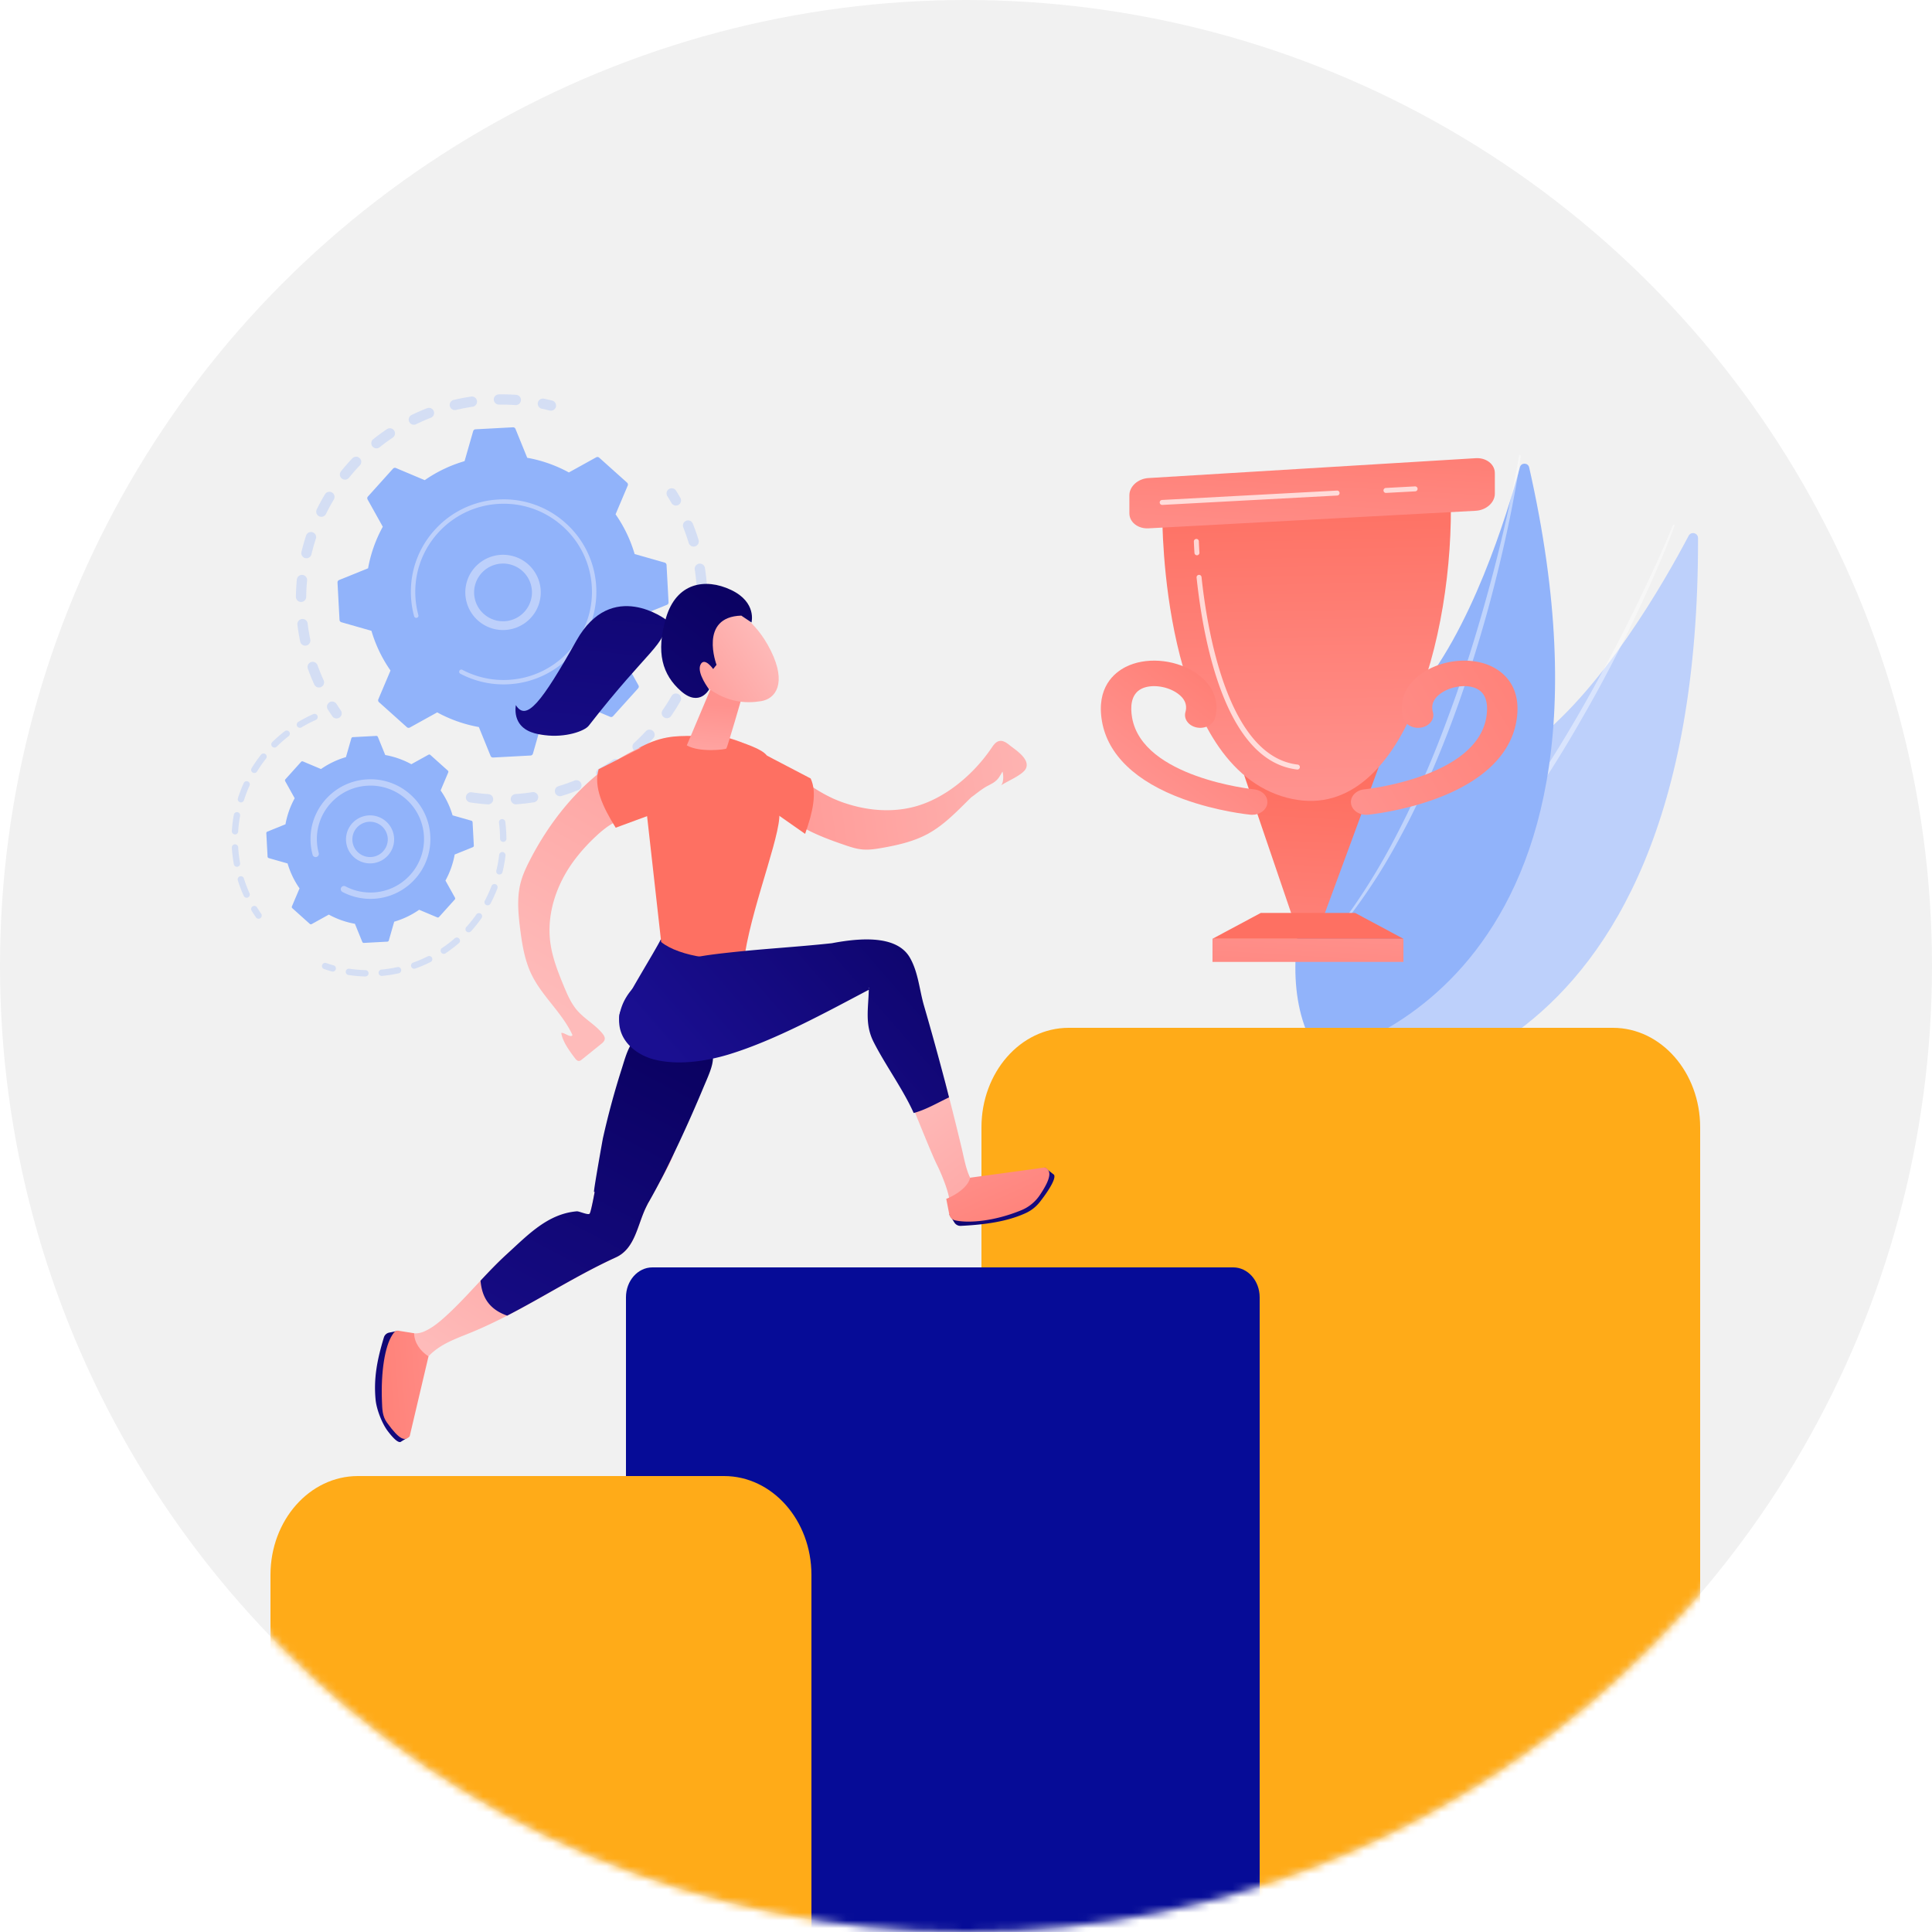 <svg width="250" height="250" fill="none" xmlns="http://www.w3.org/2000/svg"><circle cx="125" cy="125" r="125" fill="#F1F1F1"/><mask id="a" style="mask-type:alpha" maskUnits="userSpaceOnUse" x="0" y="0" width="250" height="250"><circle cx="125" cy="125" r="125" fill="#F1F1F1"/></mask><g mask="url(#a)"><path opacity=".3" d="M60.294 103.08a.667.667 0 01.76-.557c.707.108 1.428.187 2.146.235a.665.665 0 01.621.695v.013a.665.665 0 01-.71.619 26.575 26.575 0 01-2.259-.247.665.665 0 01-.558-.758zm6.415-.329c.717-.05 1.438-.132 2.145-.242a.665.665 0 11.206 1.313 27.38 27.38 0 01-2.258.256.667.667 0 01-.713-.696.665.665 0 01.62-.631zm5.563-1.023a24.89 24.89 0 002.036-.714.666.666 0 11.496 1.235c-.7.28-1.422.533-2.144.752a.667.667 0 01-.86-.668.663.663 0 01.472-.605zm5.193-2.237a25.29 25.29 0 001.827-1.15.665.665 0 11.76 1.093 26.62 26.62 0 01-1.923 1.21.667.667 0 01-.998-.608.664.664 0 01.334-.545zm4.566-3.336a25.6 25.6 0 001.525-1.525.668.668 0 01.942-.04c.271.248.29.669.04.939-.51.556-1.05 1.095-1.605 1.604a.666.666 0 01-.902-.978zm3.71-4.26a25.62 25.62 0 001.15-1.824.668.668 0 01.91-.248c.32.183.43.588.247.907-.373.654-.78 1.3-1.209 1.92a.668.668 0 01-1.215-.41.659.659 0 01.118-.346zm3.046-24.506c.342-.136.73.03.866.371.28.7.532 1.42.75 2.142a.667.667 0 01-1.276.384 24.976 24.976 0 00-.712-2.034.665.665 0 01.372-.863zm-.375 19.533c.265-.664.505-1.347.712-2.031a.667.667 0 011.276.385c-.218.72-.47 1.44-.75 2.14a.668.668 0 01-1.286-.278.686.686 0 01.048-.216zm2.047-13.983a.666.666 0 01.76.556c.116.744.2 1.501.252 2.253a.666.666 0 01-1.33.091 25.274 25.274 0 00-.239-2.14.663.663 0 01.557-.76zM89.9 81.48c.11-.706.19-1.426.24-2.14a.666.666 0 011.33.078v.013a26.53 26.53 0 01-.252 2.253.666.666 0 01-1.318-.204zm-3.65-17.668a.657.657 0 00.1.384c.183.29.362.589.534.889.183.319.59.43.91.247a.663.663 0 00.247-.907c-.18-.316-.37-.63-.561-.935a.668.668 0 00-1.23.322zM69.585 52.208a.665.665 0 00.53.682c.335.07.676.149 1.011.233a.664.664 0 10.327-1.29 28.301 28.301 0 00-1.066-.245.666.666 0 00-.802.62zM38.411 74.994a.666.666 0 011.327.128 25.585 25.585 0 00-.115 2.117.666.666 0 01-1.333-.019 25.95 25.95 0 01.122-2.226zm.654 5.104a.666.666 0 01.743.579c.086.7.202 1.403.347 2.092a.667.667 0 01-1.305.272 26.868 26.868 0 01-.365-2.202.665.665 0 01.58-.74zm-.058-8.679c.172-.72.377-1.442.61-2.147a.667.667 0 011.266.416c-.221.67-.416 1.355-.578 2.038a.666.666 0 01-1.298-.307zm1.23 14.26a.667.667 0 01.853.403c.238.663.506 1.323.8 1.963a.667.667 0 01-1.213.552 26.303 26.303 0 01-.842-2.068.66.66 0 01.403-.85zm.749-19.76c.326-.664.685-1.323 1.067-1.96a.667.667 0 01.914-.229.664.664 0 01.23.912 25.3 25.3 0 00-1.014 1.862.668.668 0 01-1.265-.324.679.679 0 01.068-.261zm3.14-4.933c.464-.579.959-1.144 1.47-1.681a.668.668 0 01.942-.025.663.663 0 01.024.94 25.34 25.34 0 00-1.396 1.597.668.668 0 01-1.187-.448.67.67 0 01.147-.383zm4.144-4.135c.58-.464 1.186-.909 1.802-1.321a.668.668 0 01.925.18.664.664 0 01-.181.924 25.47 25.47 0 00-1.712 1.256.667.667 0 01-.834-1.039zm4.948-3.134a26.31 26.31 0 012.049-.895.665.665 0 11.483 1.24c-.658.254-1.313.54-1.947.85a.667.667 0 01-.585-1.195zm5.52-1.974a26.828 26.828 0 012.196-.423.666.666 0 11.197 1.316c-.697.104-1.399.239-2.084.401a.666.666 0 11-.308-1.294zm5.815-.715a27.012 27.012 0 012.235.062.659.659 0 01.619.71.666.666 0 01-.712.617 26.034 26.034 0 00-2.124-.06.666.666 0 01-.675-.655v-.041a.666.666 0 01.657-.633zm-22.24 40.384a.66.66 0 00.102.386c.194.305.397.61.605.909a.667.667 0 001.096-.758c-.198-.283-.39-.574-.574-.862a.667.667 0 00-1.229.325z" fill="#91B3FA"/><path d="M52.652 94.098c.105.094.26.112.384.043l3.539-1.96a17.656 17.656 0 005.387 1.897l1.521 3.74a.332.332 0 00.326.206l4.848-.26a.332.332 0 00.302-.24l1.113-3.88a17.643 17.643 0 005.152-2.46l3.729 1.571c.13.055.282.022.377-.084l3.245-3.603a.33.33 0 00.043-.383l-1.965-3.53a17.556 17.556 0 001.902-5.374l3.749-1.518a.331.331 0 00.207-.324l-.26-4.837a.333.333 0 00-.24-.301l-3.89-1.11a17.56 17.56 0 00-2.467-5.14l1.575-3.72a.33.33 0 00-.084-.375l-3.612-3.238a.333.333 0 00-.383-.043l-3.54 1.96a17.657 17.657 0 00-5.386-1.897l-1.522-3.74a.331.331 0 00-.326-.206l-4.848.26a.332.332 0 00-.302.24l-1.112 3.88a17.639 17.639 0 00-5.153 2.46l-3.729-1.57a.332.332 0 00-.377.083l-3.244 3.604a.33.33 0 00-.044.382l1.966 3.53a17.556 17.556 0 00-1.903 5.374l-3.748 1.519a.332.332 0 00-.208.324l.26 4.837a.332.332 0 00.241.301l3.89 1.11a17.577 17.577 0 002.467 5.14l-1.575 3.72a.33.33 0 00.084.375l3.611 3.237z" fill="#91B3FA"/><path d="M60.303 75.72c.518-2.634 3.088-4.356 5.73-3.84a4.85 4.85 0 013.11 2.063 4.82 4.82 0 01.738 3.652c-.518 2.635-3.088 4.357-5.729 3.84a4.88 4.88 0 01-3.936-5.005c.012-.234.04-.471.087-.71zm7.895-1.144a3.745 3.745 0 00-6.778 1.363 3.737 3.737 0 002.952 4.382 3.746 3.746 0 004.459-3.493 3.703 3.703 0 00-.633-2.252z" fill="#BDD0FB"/><path d="M53.18 75.997a12.253 12.253 0 00.03 1.62c.056.64.162 1.272.316 1.89l.007.026.019.072c.011.046.024.093.037.139a.286.286 0 00.349.2.284.284 0 00.2-.35 11.423 11.423 0 01-.386-2.396c-.218-4.036 1.706-7.7 4.78-9.893a11.379 11.379 0 016.023-2.105c.395-.02.787-.022 1.177-.003a11.361 11.361 0 017.074 2.907 11.318 11.318 0 013.776 7.873c.337 6.282-4.51 11.662-10.804 11.998a11.416 11.416 0 01-5.948-1.3.284.284 0 10-.266.502 11.985 11.985 0 006.245 1.365c6.608-.353 11.695-6.005 11.342-12.595a11.884 11.884 0 00-3.964-8.265 11.922 11.922 0 00-8.662-3.048 11.935 11.935 0 00-8.286 3.954 11.863 11.863 0 00-3.06 7.41z" fill="#BDD0FB"/><path opacity=".3" d="M41.662 124.985a.41.41 0 00.277.408c.33.114.669.22 1.006.314a.412.412 0 00.508-.285.41.41 0 00-.286-.506c-.32-.09-.643-.19-.959-.299a.411.411 0 00-.546.368zm3.08.713a.412.412 0 01.469-.345 17.08 17.08 0 002.083.182.41.41 0 01.4.422.426.426 0 01-.422.4 17.888 17.888 0 01-2.184-.192.41.41 0 01-.346-.467zm4.641-.235a17.099 17.099 0 002.065-.326.412.412 0 01.179.802c-.71.157-1.438.272-2.165.341a.411.411 0 11-.079-.817zm4.074-.904c.654-.233 1.3-.51 1.921-.822a.412.412 0 01.371.733c-.651.328-1.33.618-2.015.862a.412.412 0 01-.55-.406.413.413 0 01.273-.367zm3.727-1.875a16.944 16.944 0 001.66-1.266.411.411 0 11.54.621c-.55.475-1.135.921-1.742 1.327a.411.411 0 01-.458-.682zm3.155-2.726c.465-.514.904-1.063 1.303-1.63a.413.413 0 01.573-.1.41.41 0 01.1.572 17.998 17.998 0 01-1.365 1.709.414.414 0 01-.581.03.41.41 0 01-.03-.581zm2.395-3.406c.327-.613.617-1.251.864-1.897a.412.412 0 01.77.293c-.26.678-.565 1.348-.907 1.989a.413.413 0 01-.775-.213.42.42 0 01.048-.172zm1.488-3.887c.165-.67.29-1.361.37-2.051a.411.411 0 01.819.096 17.84 17.84 0 01-.39 2.151.412.412 0 01-.8-.196zm.702-6.675a.411.411 0 01.461.355 18.057 18.057 0 01.146 2.182.408.408 0 01-.41.413.411.411 0 01-.413-.409 17.1 17.1 0 00-.14-2.081.411.411 0 01.356-.46zm-34.922 1.547c.043-.715.131-1.433.26-2.135a.412.412 0 01.809.148 16.88 16.88 0 00-.248 2.036.411.411 0 01-.822-.044v-.005zm.386 1.717a.41.41 0 01.435.385c.04.681.123 1.366.245 2.038a.41.41 0 01-.81.147 18.023 18.023 0 01-.258-2.136v-.044a.412.412 0 01.388-.39zm.392-5.94c.216-.683.474-1.36.77-2.009a.412.412 0 01.75.338c-.282.62-.529 1.265-.734 1.916a.412.412 0 01-.786-.245zm.264 10.085a.411.411 0 01.515.27c.204.651.45 1.296.731 1.917a.41.41 0 11-.75.338 17.505 17.505 0 01-.767-2.011.412.412 0 01.27-.514zm1.513-13.994c.373-.61.787-1.203 1.231-1.765a.412.412 0 01.646.51 16.905 16.905 0 00-1.174 1.683.413.413 0 01-.764-.234.422.422 0 01.061-.194zm2.666-3.37a17.99 17.99 0 011.619-1.42.41.41 0 11.506.648c-.539.418-1.058.874-1.544 1.355a.413.413 0 01-.702-.31.41.41 0 01.121-.273zm3.398-2.636c.616-.368 1.26-.702 1.914-.992a.41.41 0 11.334.75 17.05 17.05 0 00-1.825.947.412.412 0 11-.423-.705zm-6.124 24.212a.41.41 0 00.06.233c.184.3.377.596.574.88a.412.412 0 00.677-.468 16.86 16.86 0 01-.547-.84.414.414 0 00-.764.195z" fill="#91B3FA"/><path d="M40.09 119.551a.21.21 0 00.24.027l2.219-1.229c1.039.569 2.176.976 3.377 1.19l.954 2.344a.208.208 0 00.204.129l3.04-.163a.208.208 0 00.188-.15l.698-2.432c1.17-.34 2.257-.867 3.23-1.543l2.336.985a.209.209 0 00.237-.053l2.033-2.259a.208.208 0 00.027-.24l-1.231-2.213c.57-1.037.978-2.171 1.192-3.369l2.35-.951a.207.207 0 00.13-.203l-.163-3.032a.209.209 0 00-.15-.189l-2.439-.696a10.99 10.99 0 00-1.546-3.221l.987-2.332a.207.207 0 00-.053-.235l-2.264-2.03a.209.209 0 00-.241-.026l-2.218 1.228a11.073 11.073 0 00-3.377-1.19l-.954-2.343a.209.209 0 00-.205-.13l-3.039.163a.209.209 0 00-.189.15l-.697 2.432c-1.171.34-2.258.867-3.23 1.543l-2.337-.985a.21.21 0 00-.236.053l-2.034 2.259a.208.208 0 00-.027.24l1.231 2.213a11.003 11.003 0 00-1.192 3.368l-2.35.951a.21.21 0 00-.13.204l.164 3.032a.21.21 0 00.15.189l2.439.695a11.007 11.007 0 001.547 3.222l-.988 2.332a.206.206 0 00.053.235l2.264 2.03z" fill="#91B3FA"/><path d="M44.832 108.021a3.084 3.084 0 011.319-1.981 3.112 3.112 0 014.793 3.177 3.119 3.119 0 01-5.641 1.135 3.079 3.079 0 01-.471-2.331zm3.497-1.644c-.6-.118-1.21.005-1.72.346a2.27 2.27 0 00-.97 1.456 2.271 2.271 0 00.347 1.715 2.293 2.293 0 004.19-1.167 2.289 2.289 0 00-1.847-2.35z" fill="#BDD0FB"/><path d="M40.188 108.202a7.83 7.83 0 00.246 2.344l.018.068a.412.412 0 00.795-.215 6.904 6.904 0 01-.237-1.535 6.828 6.828 0 01.69-3.316A6.973 6.973 0 0142.736 104l.01-.011.032-.035a6.895 6.895 0 014.786-2.284 6.886 6.886 0 015.004 1.761 6.863 6.863 0 012.29 4.774 6.87 6.87 0 01-1.766 4.992 6.894 6.894 0 01-5.49 2.286 6.916 6.916 0 01-2.903-.791.413.413 0 00-.556.171.41.41 0 00.171.555 7.749 7.749 0 004.036.883 7.707 7.707 0 005.355-2.556 7.663 7.663 0 001.974-5.584 7.678 7.678 0 00-2.561-5.341 7.705 7.705 0 00-5.598-1.97c-4.006.213-7.147 3.438-7.333 7.352z" fill="#BDD0FB"/><g filter="url(#filter0_d)"><path d="M219.725 59.623c-.001-.669-.902-.89-1.213-.3-3.011 5.721-11.377 20.477-20.845 27.238-15.416 11.008-28.472 31.429-22.921 44.623-.001 0 45.153 1.26 44.979-71.561z" fill="#BDD0FB"/></g><path opacity=".43" d="M216.667 68.05c-.058.195-.121.352-.182.523l-.19.502-.391 1c-.265.663-.541 1.323-.816 1.983a193.866 193.866 0 01-1.711 3.932 202.546 202.546 0 01-3.697 7.74 175.072 175.072 0 01-4.03 7.575c-1.405 2.492-2.845 4.965-4.367 7.39-3.033 4.854-6.334 9.549-9.953 13.991-1.833 2.202-3.725 4.358-5.738 6.399-2.027 2.026-4.141 3.967-6.388 5.746a.113.113 0 01-.144-.174h.002a83.512 83.512 0 006.194-5.895c1.969-2.062 3.815-4.236 5.602-6.455a135.981 135.981 0 005.127-6.841c1.643-2.33 3.188-4.726 4.72-7.13 3.043-4.823 5.826-9.807 8.471-14.861a224.925 224.925 0 003.802-7.667 203.2 203.2 0 001.797-3.884l.86-1.959.42-.983.204-.493c.065-.163.136-.337.187-.482l.009-.023a.111.111 0 01.142-.07.107.107 0 01.07.135z" fill="#fff"/><g filter="url(#filter1_d)"><path d="M197.873 50.48c-.141-.625-1.029-.645-1.196-.028-1.617 5.968-6.348 21.485-13.778 29.766-12.097 13.484-20.024 35.267-12.085 46.434.001 0 42.429-8.209 27.059-76.173z" fill="#91B3FA"/></g><path opacity=".43" d="M196.779 58.983c-.013.195-.04.355-.061.527l-.072.509-.156 1.014c-.109.675-.229 1.348-.348 2.022a189.902 189.902 0 01-.775 4.028 195.14 195.14 0 01-1.835 7.996 164.5 164.5 0 01-2.182 7.912 173.69 173.69 0 01-2.534 7.808c-1.819 5.164-3.921 10.234-6.373 15.134-1.253 2.437-2.57 4.843-4.023 7.167-1.47 2.313-3.04 4.565-4.767 6.692a.11.11 0 01-.155.016.109.109 0 01-.019-.151l.001-.001a79.927 79.927 0 004.551-6.793c1.407-2.335 2.677-4.749 3.882-7.192a129.528 129.528 0 003.358-7.453c1.048-2.517 1.99-5.076 2.918-7.64 1.835-5.136 3.394-10.368 4.808-15.637a216.669 216.669 0 001.951-7.95c.302-1.33.593-2.663.866-4l.395-2.007.187-1.006.088-.503c.026-.165.057-.343.074-.487l.003-.025a.108.108 0 01.12-.095.11.11 0 01.098.115z" fill="#fff"/><g filter="url(#filter2_d)"><path d="M215.899 258H127V135.881c0-7.114 5.052-12.881 11.283-12.881h70.434c6.231 0 11.283 5.767 11.283 12.881v117.437c0 2.586-1.837 4.682-4.101 4.682z" fill="#FFAB18"/></g><path d="M171.241 118.69h-3.984l-6.263-18.377 17.409-1.055-7.162 19.432z" fill="url(#paint0_linear)"/><path d="M150.398 66.17c-.02 1.55-.02 31.92 15.435 36.852 15.454 4.931 22.434-20.765 21.88-39.065l-37.315 2.212z" fill="url(#paint1_linear)"/><path d="M181.603 121.478h-24.707v2.992h24.707v-2.992z" fill="url(#paint2_linear)"/><path d="M181.602 121.478h-24.706l6.252-3.347h12.201l6.253 3.347z" fill="url(#paint3_linear)"/><path d="M148.607 61.86c-1.357.082-2.466 1.084-2.466 2.227v2.336c0 1.142 1.11 2.016 2.467 1.944l42.355-2.273c1.357-.073 2.468-1.068 2.468-2.21v-2.667c0-1.143-1.111-2.01-2.467-1.927l-42.357 2.57z" fill="url(#paint4_linear)"/><path d="M176.776 105.435c-.987 0-1.838-.622-1.953-1.466-.124-.907.652-1.726 1.731-1.83.206-.021 14.419-1.518 15.766-9.278.227-1.309.202-3.018-1.209-3.731-1.164-.59-3.07-.402-4.432.435-.775.476-1.623 1.31-1.263 2.578.253.889-.4 1.78-1.457 1.992-1.057.212-2.12-.336-2.372-1.224-.654-2.3.381-4.549 2.767-6.015 2.652-1.628 6.266-1.875 8.789-.599 1.475.746 3.835 2.652 3.073 7.04-.753 4.34-4.385 7.816-10.503 10.052-4.393 1.607-8.537 2.018-8.711 2.035a2.46 2.46 0 01-.226.011z" fill="url(#paint5_linear)"/><path d="M162.035 105.435c.987 0 1.839-.622 1.954-1.466.123-.907-.652-1.726-1.731-1.83-.206-.021-14.419-1.518-15.766-9.278-.228-1.309-.203-3.018 1.208-3.731 1.164-.59 3.07-.402 4.433.435.775.476 1.623 1.31 1.262 2.578-.252.889.401 1.78 1.458 1.992 1.057.212 2.119-.336 2.372-1.224.653-2.3-.381-4.549-2.768-6.015-2.651-1.628-6.265-1.875-8.788-.599-1.475.746-3.835 2.652-3.074 7.04.754 4.34 4.386 7.816 10.504 10.052 4.393 1.607 8.537 2.018 8.71 2.035.076.007.152.011.226.011z" fill="url(#paint6_linear)"/><path opacity=".7" d="M179.33 63.784a.322.322 0 01-.017-.642l3.783-.204a.323.323 0 01.339.304.322.322 0 01-.304.338l-3.783.203h-.018zm-28.934 1.553a.321.321 0 01-.017-.643l22.597-1.212a.322.322 0 11.035.641l-22.597 1.213h-.018zm17.498 34.241c-.013 0-.026 0-.037-.002-4.092-.47-7.364-3.793-9.723-9.88-1.948-5.025-2.868-10.907-3.296-14.956a.32.32 0 01.286-.353.323.323 0 01.354.286c.735 6.95 3.42 23.229 12.452 24.265a.322.322 0 01-.036.64zm-13.01-27.725a.323.323 0 01-.321-.301c-.06-.927-.076-1.46-.077-1.482a.321.321 0 01.312-.33.31.31 0 01.332.311c0 .006.016.546.076 1.46a.322.322 0 01-.301.342h-.021z" fill="#fff"/><path d="M163 258H81v-90.13c0-2.137 1.531-3.87 3.42-3.87h75.16c1.889 0 3.42 1.733 3.42 3.87V258z" fill="#060C97"/><path d="M104.999 258H39.111c-2.27 0-4.111-2.081-4.111-4.649V203.79c0-7.064 5.063-12.79 11.309-12.79H93.69c6.246 0 11.309 5.726 11.309 12.79V258h-.001z" fill="#FFAB18"/><path d="M78.007 147.337c.104.208-1.37 9.395-1.716 9.721-.213.2-.53.224-.821.249-3.768.321-7.146 2.475-9.933 5.024-2.786 2.548-5.143 5.536-7.945 8.067-.813.734-1.705 1.463-2.72 1.899-1.236.529-2.025-.014-3.066.15l-.031.004a108.89 108.89 0 002.377 4.763c.541-.867 1.169-1.667 1.954-2.323 1.363-1.14 3.08-1.745 4.727-2.415 6.56-2.668 12.415-6.828 18.868-9.778 2.47-1.13 2.763-4.136 3.88-6.453 1.538-3.186 4.569-7.359 4.152-10.036-2.625.502-7.382-.153-9.726 1.128z" fill="url(#paint7_linear)"/><path d="M51.545 172.193l-1.194.249a.897.897 0 00-.675.614c-.888 2.932-1.337 5.318-1.074 8.071.117 1.224.815 3.044 1.554 4.028.756 1.006 1.467 1.684 1.77 1.372l.545-.33c.374-.226.582-.648.533-1.082l-1.459-12.922z" fill="url(#paint8_linear)"/><path d="M53.584 172.52l-2.04-.326c-.377-.061-.57.223-.78.544-.96 1.479-1.488 4.737-1.339 8.572.04 1.039.04 1.933.65 2.776 1.688 2.335 2.328 2.397 2.934 1.782l2.44-10.357c-1.091-.693-1.844-1.798-1.865-2.991z" fill="url(#paint9_linear)"/><path d="M89.498 133.898c-1.818-.718-3.95-1.059-5.841-.423-2.107.709-2.592 2.907-3.212 4.846a103.613 103.613 0 00-2.438 9.016l.001.005c-.035.157-1.147 6.361-1.15 6.884l.093.004c-.28 1.516-.54 2.713-.66 2.826-.213.201-1.36-.337-1.65-.312-3.768.321-6.316 3.037-9.103 5.586-1.174 1.074-2.27 2.225-3.357 3.388.172 2.002.993 3.66 3.448 4.526 4.722-2.435 9.229-5.332 14.073-7.546 2.47-1.13 2.762-4.135 3.88-6.453.094-.195.194-.393.297-.594.02.009 1.022-1.797 1.49-2.714.69-1.237 2.273-4.603 2.493-5.07a178.334 178.334 0 003.12-7.048c1.316-3.139 2.588-5.31-1.484-6.921z" fill="url(#paint10_linear)"/><path d="M86.23 80.221s-7.068-5.444-11.633 2.658c-4.565 8.1-6.5 10.527-7.85 8.358-.07.498-.105 1.314.29 2.08.753 1.46 2.521 1.69 3.448 1.812 2.684.351 5.157-.523 5.7-1.224 7.798-10.039 10.001-10.387 10.045-13.684z" fill="url(#paint11_linear)"/><path d="M118.272 104.402c3.999-1.037 7.702-4.179 10.021-7.602.267-.393.569-.829 1.03-.916.473-.09.924.224 1.303.531.735.597 2.732 1.807 2.112 3.057-.405.815-2.503 1.659-3.259 2.188.422-.296.381-1.417.242-1.816-.214.35-.424.774-.726 1.078-.309.312-.704.516-1.092.716-.873.449-1.446.979-2.225 1.534-1.751 1.711-3.448 3.547-5.61 4.725-1.821.991-3.87 1.457-5.906 1.816-.863.153-1.741.289-2.615.202-.803-.079-1.578-.343-2.344-.606-2.311-.791-4.642-1.677-6.671-3.091a12.645 12.645 0 01-2.607-2.392c-.817-1.008-1.726-2.406-1.818-3.745-.08-1.172.333-2.748 1.707-1.902 3.021 1.861 5.619 4.311 8.949 5.542 3.04 1.125 6.365 1.496 9.509.681z" fill="url(#paint12_linear)"/><path d="M83.722 105.525c-.572.045-1.142.094-1.705.139-2.254.181-3.897 1.542-5.466 3.089a22.799 22.799 0 00-2.229 2.55c-2.284 3.052-3.619 6.925-3.106 10.699.26 1.923.98 3.752 1.72 5.547.47 1.138.962 2.293 1.772 3.221.968 1.112 2.333 1.832 3.258 2.98.165.205.323.451.288.712-.035.271-.264.469-.478.641l-2.472 1.99c-.112.09-.234.184-.378.193-.224.013-.4-.182-.533-.362-.673-.902-1.604-2.137-1.763-3.266.362-.098 1.217.699 1.45.283-1.313-2.879-3.926-5-5.303-7.849-.889-1.841-1.217-3.895-1.472-5.923-.252-2.01-.439-4.082.09-6.039.257-.954.677-1.856 1.127-2.736 2.456-4.811 5.931-9.246 10.364-12.392 3.262-2.315 6.74-3.646 10.711-3.763 1.595-.047 3.214-.092 4.764.286 1.498.366 2.597.991 3.951 1.717 1.771.95 3.882 2.443 4.828 4.24-2.231.382-2.137 1.455-3.525 2.452-.63.453-1.42.617-2.184.755-2.459.445-5.203 1.026-7.686.765-1.967-.205-4.015-.088-6.023.071z" fill="url(#paint13_linear)"/><path d="M85.504 121.56c-.784 1.608-5.163 8.584-5.354 9.732-.191 1.149.512 2.802 1.504 3.642.756.64 7.414 2.188 10.041 1.503 1.98-.516 5.175-8.548 4.761-11.645a8.635 8.635 0 01-.049-1.708c-3.821-.166-7.052-.868-10.903-1.524z" fill="url(#paint14_linear)"/><path d="M127.528 154.788a27.098 27.098 0 01-.19-.161c-2.143-1.678-2.34-3.729-2.927-6.184a401.516 401.516 0 00-2.061-8.223l-.125-.471c-1.615.547-3.474.727-5.276.783.76 1.601 3.467 8.552 4.324 10.252.603 1.196 1.829 4.227 1.532 4.944-.062.153 2.934-.243 4.723-.94z" fill="url(#paint15_linear)"/><path d="M82.369 96.961c1.72-1.092 1.927 2.671 1.353 8.564l1.834 16.37c2.264 1.873 8.352 2.845 10.851 1.429 1.19-7.076 5.086-16.434 4.36-18.567-1.246-2.325-1.612-4.726-1.526-6.979-.68-.904-2.811-1.543-4.88-2.25l-4.764-.287c-2.211-.03-4.257-.002-7.228 1.72z" fill="url(#paint16_linear)"/><path d="M96.147 89.711c-.048.215-2.04 7.035-2.157 7.153-.115.118-3.458.545-5.117-.415l3.35-7.934 3.924 1.196z" fill="url(#paint17_linear)"/><path d="M94.688 78.783s2.978 1.195 5.062 5.423.616 6.222-1.266 6.524c-1.881.302-4.702.309-7.733-2.394-3.029-2.702.069-10.964 3.937-9.553z" fill="url(#paint18_linear)"/><path d="M92.719 86.028s-2.338-6.198 3.203-6.367l1.32.887s.72-2.618-2.646-4.212c-3.366-1.593-7.067-.913-8.411 3.597-1.343 4.51-.462 7.393 1.937 9.499 2.4 2.106 3.637-.226 3.637-.226s-1.626-2.103-1.12-3.187c.505-1.083 1.642.553 1.642.553l.438-.544z" fill="url(#paint19_linear)"/><path d="M122.35 140.22a392.165 392.165 0 00-2.787-10.09c-.595-2.051-.736-4.296-1.81-6.187-1.635-2.883-6.16-2.642-10.117-1.89-4.598.495-8.49.687-13.102 1.188-4.5.488-9.204 1.07-12.509 4.51-1.428 1.487-2.315 3.666-1.72 5.637.584 1.925 2.456 3.24 4.413 3.727 3.02.753 6.633.224 9.572-.668 6.013-1.827 12.651-5.485 18.133-8.37-.061 2.451-.528 4.474.619 6.745 1.512 2.992 3.822 6.138 5.19 9.199 1.52-.39 3.142-1.344 4.573-2.022-.152-.594-.3-1.188-.455-1.779zm-9.962-12.406l.042.002-.003.132-.039-.134z" fill="url(#paint20_linear)"/><path d="M122.839 157.153l.66 1.045a.92.92 0 00.824.43c3.054-.152 5.981-.53 8.462-1.68a4.92 4.92 0 001.793-1.445c1.22-1.557 2.282-3.312 1.702-3.573l-1.076-.857-12.365 6.08z" fill="url(#paint21_linear)"/><path d="M122.445 155.131l.395 2.022a.964.964 0 00.732.756c1.722.391 5.039.151 8.596-1.31a5.311 5.311 0 002.371-1.935c1.616-2.386 1.454-3.235.667-3.591l-9.671 1.319c-.277 1.261-1.974 2.309-3.09 2.739z" fill="url(#paint22_linear)"/><path d="M99.241 97.777c-.506 2.443.1 5.034 1.527 7.734l3.413 2.39c.982-2.762 1.576-5.33.718-7.168l-5.658-2.956z" fill="url(#paint23_linear)"/><path d="M77.46 99.538c-.675 2.304.544 4.901 2.21 7.567l4.292-1.58c1.187-4.129 1.346-7.422-.695-8.925l-5.806 2.938z" fill="url(#paint24_linear)"/></g><defs><linearGradient id="paint0_linear" x1="167.719" y1="136.971" x2="169.557" y2="102.274" gradientUnits="userSpaceOnUse"><stop stop-color="#FF928E"/><stop offset="1" stop-color="#FE7062"/></linearGradient><linearGradient id="paint1_linear" x1="169.724" y1="102.324" x2="169.029" y2="63.661" gradientUnits="userSpaceOnUse"><stop stop-color="#FF928E"/><stop offset="1" stop-color="#FE7062"/></linearGradient><linearGradient id="paint2_linear" x1="169.485" y1="119.123" x2="168.026" y2="143.061" gradientUnits="userSpaceOnUse"><stop stop-color="#FF928E"/><stop offset="1" stop-color="#FE7062"/></linearGradient><linearGradient id="paint3_linear" x1="169.249" y1="76.753" x2="169.249" y2="109.843" gradientUnits="userSpaceOnUse"><stop stop-color="#FF928E"/><stop offset="1" stop-color="#FE7062"/></linearGradient><linearGradient id="paint4_linear" x1="169.238" y1="73.705" x2="170.77" y2="46.378" gradientUnits="userSpaceOnUse"><stop stop-color="#FF928E"/><stop offset="1" stop-color="#FE7062"/></linearGradient><linearGradient id="paint5_linear" x1="173.165" y1="102.373" x2="223.271" y2="72.791" gradientUnits="userSpaceOnUse"><stop stop-color="#FF928E"/><stop offset="1" stop-color="#FE7062"/></linearGradient><linearGradient id="paint6_linear" x1="149.489" y1="101.915" x2="166.364" y2="79.155" gradientUnits="userSpaceOnUse"><stop stop-color="#FF928E"/><stop offset="1" stop-color="#FE7062"/></linearGradient><linearGradient id="paint7_linear" x1="59.876" y1="177.212" x2="82.748" y2="141.784" gradientUnits="userSpaceOnUse"><stop stop-color="#FEBBBA"/><stop offset="1" stop-color="#FF928E"/></linearGradient><linearGradient id="paint8_linear" x1="61.736" y1="175.049" x2="40.428" y2="184.102" gradientUnits="userSpaceOnUse"><stop stop-color="#09005D"/><stop offset="1" stop-color="#1A0F91"/></linearGradient><linearGradient id="paint9_linear" x1="61.422" y1="178.459" x2="36.26" y2="180.406" gradientUnits="userSpaceOnUse"><stop stop-color="#FF928E"/><stop offset="1" stop-color="#FE7062"/></linearGradient><linearGradient id="paint10_linear" x1="89.435" y1="130.191" x2="59.522" y2="187.025" gradientUnits="userSpaceOnUse"><stop stop-color="#09005D"/><stop offset="1" stop-color="#1A0F91"/></linearGradient><linearGradient id="paint11_linear" x1="80.493" y1="48.709" x2="73.772" y2="111.348" gradientUnits="userSpaceOnUse"><stop stop-color="#09005D"/><stop offset="1" stop-color="#1A0F91"/></linearGradient><linearGradient id="paint12_linear" x1="143.737" y1="98.374" x2="89.681" y2="106.362" gradientUnits="userSpaceOnUse"><stop stop-color="#FEBBBA"/><stop offset="1" stop-color="#FF928E"/></linearGradient><linearGradient id="paint13_linear" x1="71.855" y1="130.274" x2="101.815" y2="78.788" gradientUnits="userSpaceOnUse"><stop stop-color="#FEBBBA"/><stop offset="1" stop-color="#FF928E"/></linearGradient><linearGradient id="paint14_linear" x1="120.972" y1="101.018" x2="83.691" y2="133.5" gradientUnits="userSpaceOnUse"><stop stop-color="#09005D"/><stop offset="1" stop-color="#1A0F91"/></linearGradient><linearGradient id="paint15_linear" x1="117.741" y1="141.707" x2="140.156" y2="170.186" gradientUnits="userSpaceOnUse"><stop stop-color="#FEBBBA"/><stop offset="1" stop-color="#FF928E"/></linearGradient><linearGradient id="paint16_linear" x1="122.768" y1="68.305" x2="104.665" y2="91.106" gradientUnits="userSpaceOnUse"><stop stop-color="#FF928E"/><stop offset="1" stop-color="#FE7062"/></linearGradient><linearGradient id="paint17_linear" x1="91.546" y1="104.954" x2="92.658" y2="91.194" gradientUnits="userSpaceOnUse"><stop stop-color="#FEBBBA"/><stop offset="1" stop-color="#FF928E"/></linearGradient><linearGradient id="paint18_linear" x1="99.489" y1="82.211" x2="85.32" y2="92.218" gradientUnits="userSpaceOnUse"><stop stop-color="#FEBBBA"/><stop offset="1" stop-color="#FF928E"/></linearGradient><linearGradient id="paint19_linear" x1="98.536" y1="72.28" x2="63.882" y2="115.379" gradientUnits="userSpaceOnUse"><stop stop-color="#09005D"/><stop offset="1" stop-color="#1A0F91"/></linearGradient><linearGradient id="paint20_linear" x1="129.775" y1="111.121" x2="92.494" y2="143.603" gradientUnits="userSpaceOnUse"><stop stop-color="#09005D"/><stop offset="1" stop-color="#1A0F91"/></linearGradient><linearGradient id="paint21_linear" x1="121.732" y1="146.338" x2="138.284" y2="164.125" gradientUnits="userSpaceOnUse"><stop stop-color="#09005D"/><stop offset="1" stop-color="#1A0F91"/></linearGradient><linearGradient id="paint22_linear" x1="126.24" y1="147.755" x2="136.871" y2="171.085" gradientUnits="userSpaceOnUse"><stop stop-color="#FF928E"/><stop offset="1" stop-color="#FE7062"/></linearGradient><linearGradient id="paint23_linear" x1="126.745" y1="71.462" x2="108.642" y2="94.263" gradientUnits="userSpaceOnUse"><stop stop-color="#FF928E"/><stop offset="1" stop-color="#FE7062"/></linearGradient><linearGradient id="paint24_linear" x1="113.739" y1="61.136" x2="95.636" y2="83.936" gradientUnits="userSpaceOnUse"><stop stop-color="#FF928E"/><stop offset="1" stop-color="#FE7062"/></linearGradient><filter id="filter0_d" x="158.444" y="53.981" width="76.282" height="102.205" filterUnits="userSpaceOnUse" color-interpolation-filters="sRGB"><feFlood flood-opacity="0" result="BackgroundImageFix"/><feColorMatrix in="SourceAlpha" values="0 0 0 0 0 0 0 0 0 0 0 0 0 0 0 0 0 0 127 0" result="hardAlpha"/><feOffset dy="10"/><feGaussianBlur stdDeviation="7.5"/><feComposite in2="hardAlpha" operator="out"/><feColorMatrix values="0 0 0 0 0 0 0 0 0 0 0 0 0 0 0 0 0 0 0.6 0"/><feBlend in2="BackgroundImageFix" result="effect1_dropShadow"/><feBlend in="SourceGraphic" in2="effect1_dropShadow" result="shape"/></filter><filter id="filter1_d" x="152.62" y="45" width="63.607" height="106.652" filterUnits="userSpaceOnUse" color-interpolation-filters="sRGB"><feFlood flood-opacity="0" result="BackgroundImageFix"/><feColorMatrix in="SourceAlpha" values="0 0 0 0 0 0 0 0 0 0 0 0 0 0 0 0 0 0 127 0" result="hardAlpha"/><feOffset dy="10"/><feGaussianBlur stdDeviation="7.5"/><feComposite in2="hardAlpha" operator="out"/><feColorMatrix values="0 0 0 0 0 0 0 0 0 0 0 0 0 0 0 0 0 0 0.6 0"/><feBlend in2="BackgroundImageFix" result="effect1_dropShadow"/><feBlend in="SourceGraphic" in2="effect1_dropShadow" result="shape"/></filter><filter id="filter2_d" x="112" y="118" width="123" height="165" filterUnits="userSpaceOnUse" color-interpolation-filters="sRGB"><feFlood flood-opacity="0" result="BackgroundImageFix"/><feColorMatrix in="SourceAlpha" values="0 0 0 0 0 0 0 0 0 0 0 0 0 0 0 0 0 0 127 0" result="hardAlpha"/><feOffset dy="10"/><feGaussianBlur stdDeviation="7.5"/><feComposite in2="hardAlpha" operator="out"/><feColorMatrix values="0 0 0 0 0 0 0 0 0 0 0 0 0 0 0 0 0 0 1 0"/><feBlend in2="BackgroundImageFix" result="effect1_dropShadow"/><feBlend in="SourceGraphic" in2="effect1_dropShadow" result="shape"/></filter></defs></svg>